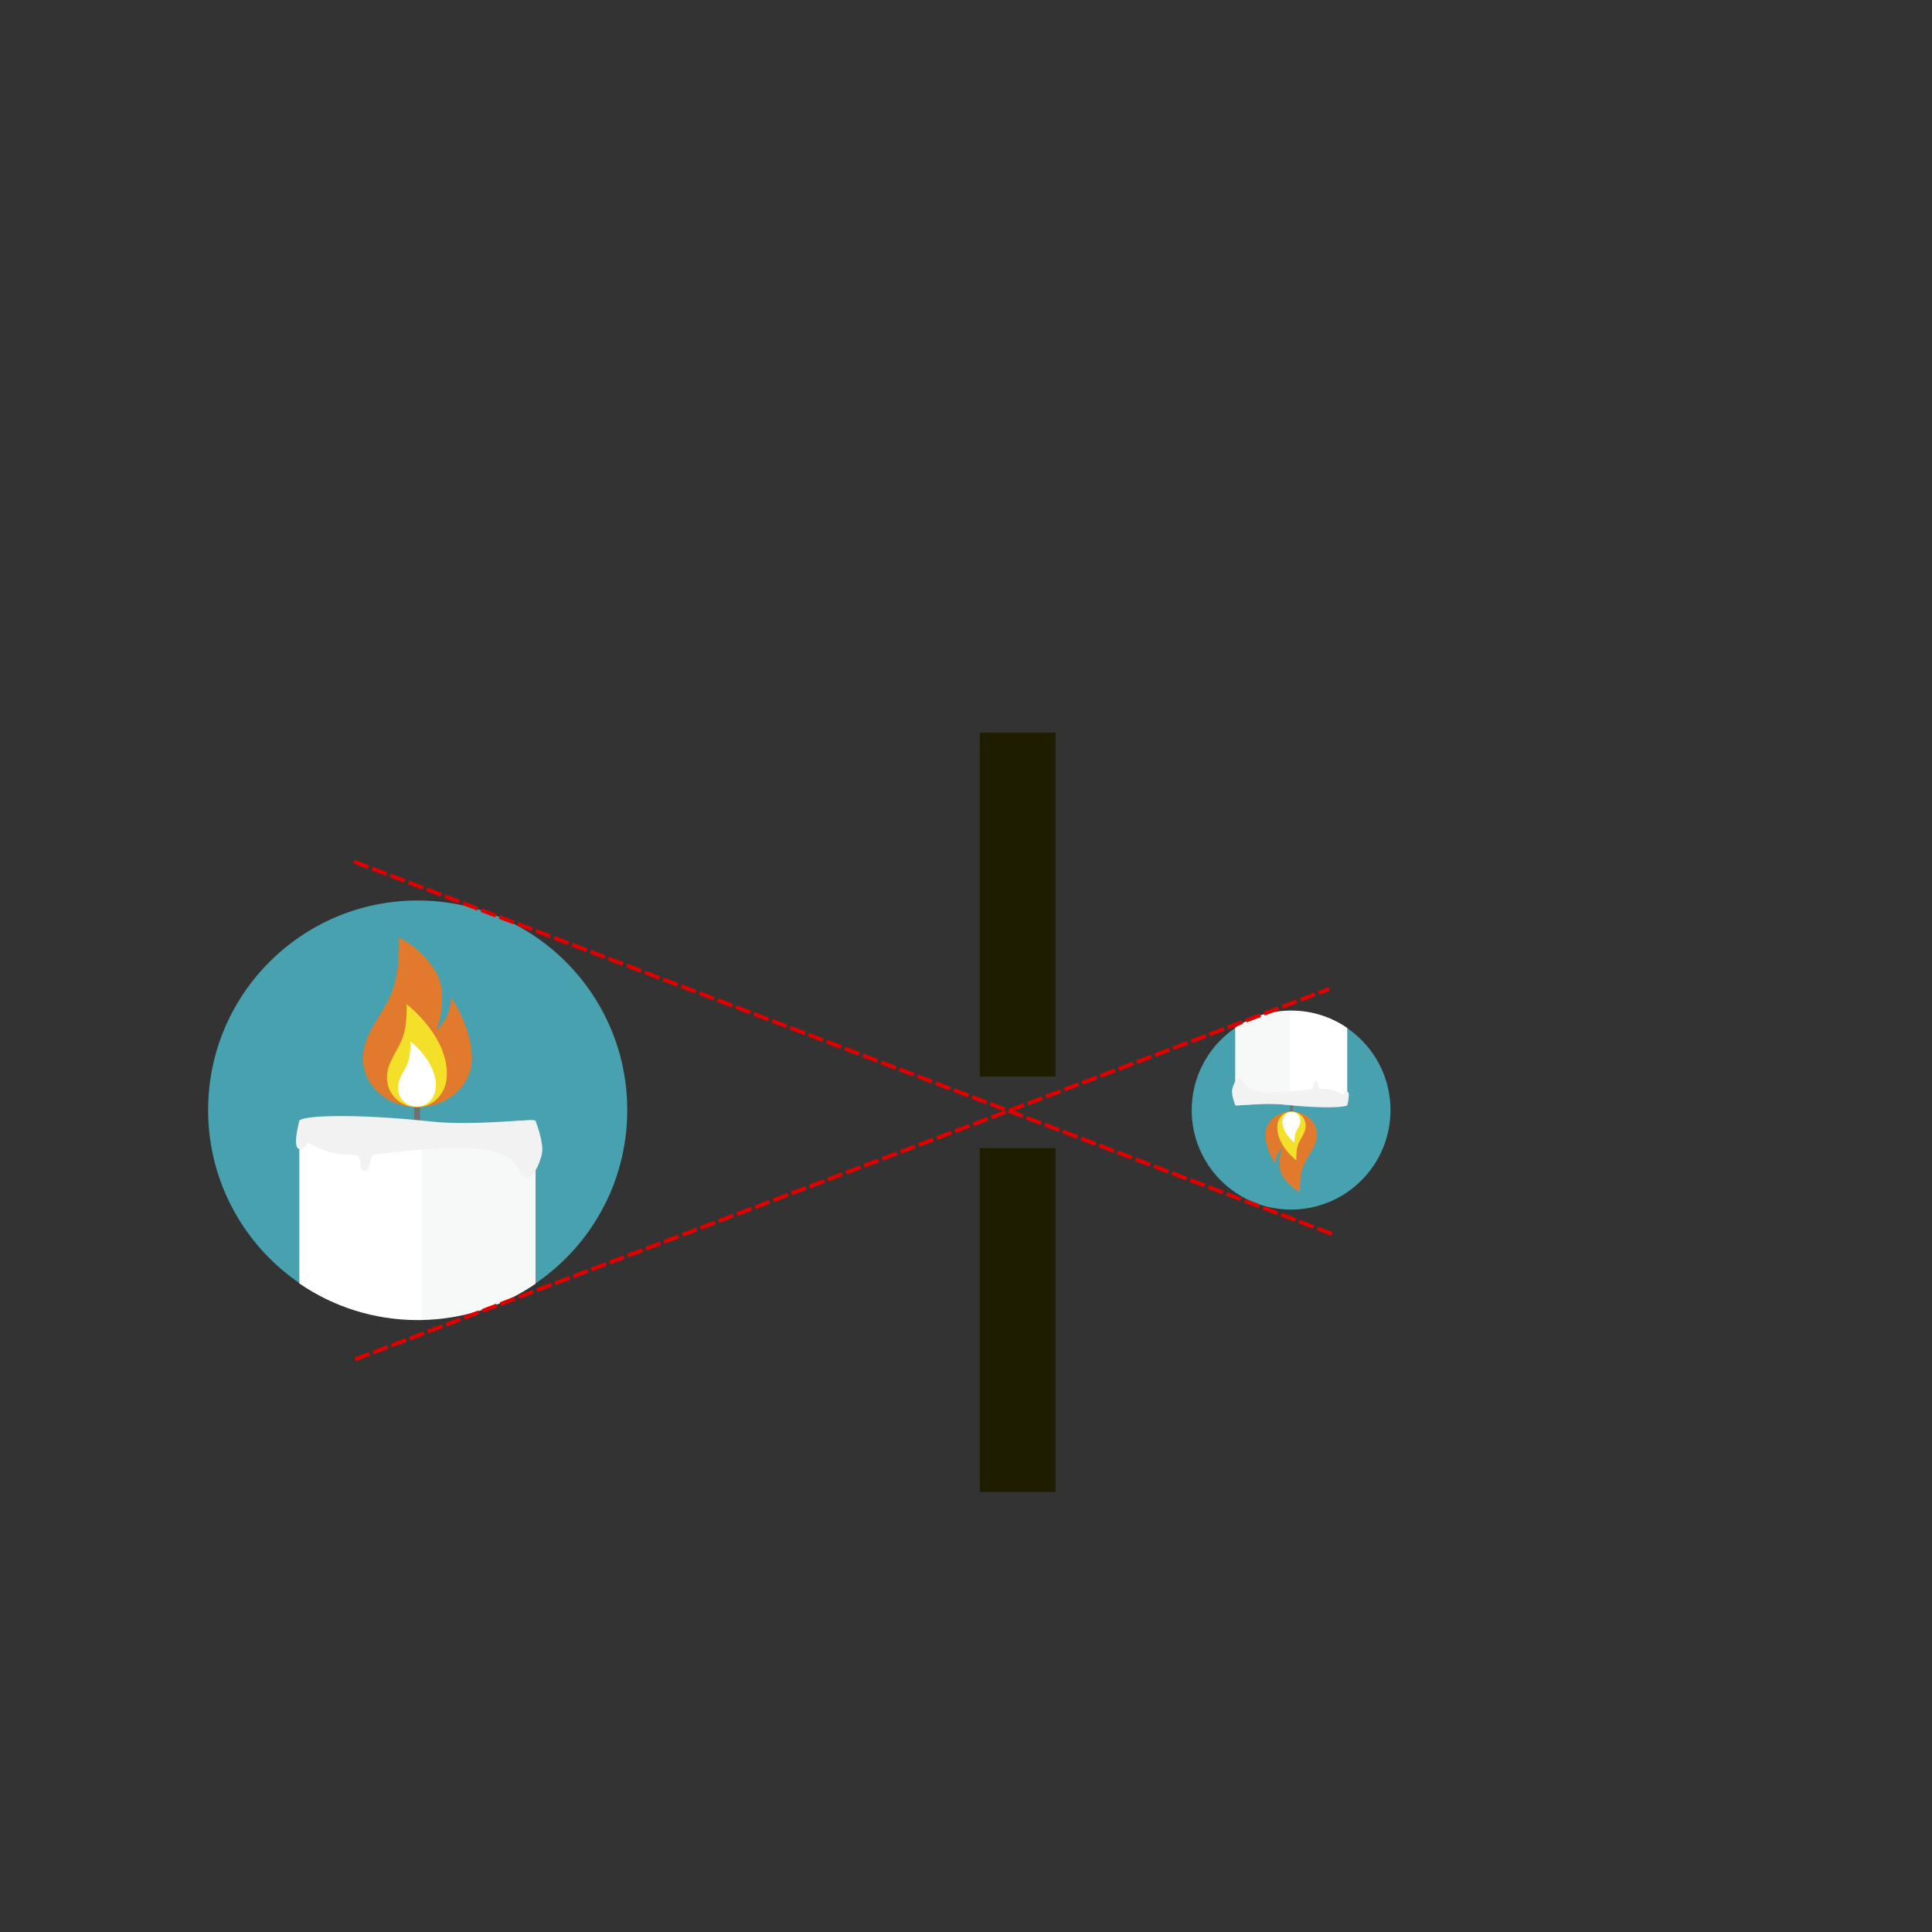<?xml version="1.0" encoding="UTF-8" standalone="no"?>
<!-- Generator: Adobe Illustrator 19.0.0, SVG Export Plug-In . SVG Version: 6.00 Build 0)  -->

<svg
   xmlns:dc="http://purl.org/dc/elements/1.1/"
   xmlns:cc="http://creativecommons.org/ns#"
   xmlns:rdf="http://www.w3.org/1999/02/22-rdf-syntax-ns#"
   xmlns:svg="http://www.w3.org/2000/svg"
   xmlns="http://www.w3.org/2000/svg"
   xmlns:sodipodi="http://sodipodi.sourceforge.net/DTD/sodipodi-0.dtd"
   xmlns:inkscape="http://www.inkscape.org/namespaces/inkscape"
   version="1.1"
   id="Layer_1"
   x="0px"
   y="0px"
   viewBox="0 0 496.652 496.652"
   style="enable-background:new 0 0 496.652 496.652;"
   xml:space="preserve"
   sodipodi:docname="candle-svgrepo-com.svg"
   inkscape:version="0.92.3 (2405546, 2018-03-11)"><rect x="0" y="0" width="496.652" height="496.652" fill="#333333" stroke="none"/><defs
   id="defs51" /><sodipodi:namedview
   pagecolor="#ffffff"
   bordercolor="#666666"
   borderopacity="1"
   objecttolerance="10"
   gridtolerance="10"
   guidetolerance="10"
   inkscape:pageopacity="0"
   inkscape:pageshadow="2"
   inkscape:window-width="1920"
   inkscape:window-height="1001"
   id="namedview49"
   showgrid="false"
   inkscape:zoom="1.9007272"
   inkscape:cx="214.93464"
   inkscape:cy="134.98116"
   inkscape:window-x="2391"
   inkscape:window-y="844"
   inkscape:window-maximized="1"
   inkscape:current-layer="Layer_1" />







<g
   id="g4638"
   transform="translate(0,1.578)"><path
     inkscape:connector-curvature="0"
     id="path2"
     d="m 107.375,229.912 c -29.754,0 -53.874,24.118 -53.874,53.874 0,29.751 24.12,53.871 53.874,53.871 29.752,0 53.872,-24.12 53.872,-53.871 0,-29.756 -24.12,-53.874 -53.872,-53.874 z"
     style="fill:#48a1af;stroke-width:0.217" /><path
     inkscape:connector-curvature="0"
     id="path4"
     d="m 107.214,277.457 c -0.42,0 -0.76,0.34 -0.76,0.76 v 11.322 c 0,0.42 0.34,0.76 0.76,0.76 0.42,0 0.76,-0.34 0.76,-0.76 V 278.217 c 0,-0.42 -0.341,-0.76 -0.76,-0.76 z"
     style="fill:#707070;stroke-width:0.217" /><path
     inkscape:connector-curvature="0"
     id="path6"
     d="m 114.564,287.553 c -17.674,-0.303 -37.614,-2.282 -37.614,-0.954 0,-1.062 16.388,1.1 31.277,1.08 v 50.075 c 10.909,-0.169 21.031,-3.579 29.445,-9.313 v -41.842 c 2.2e-4,-0.835 -12.002,1.144 -23.108,0.953 z"
     style="fill:#f7f9f9;stroke-width:0.217" /><path
     inkscape:connector-curvature="0"
     id="path8"
     d="m 76.951,286.6 v 41.755 c 8.658,5.935 19.134,9.411 30.424,9.411 0.285,0 0.786,-0.006 1.07,-0.011 v -50.074 c -14.889,0.02 -31.494,-2.142 -31.494,-1.08 z"
     style="fill:#ffffff;stroke-width:0.217" /><path
     inkscape:connector-curvature="0"
     id="path10"
     d="m 137.672,286.6 c 0,-0.852 -15.341,1.358 -26.69,0.141 -20.992,-2.251 -34.032,-1.453 -34.032,-0.141 0,0 -1.886,6.76 -0.069,7.163 2.281,0.507 1.352,-2.112 2.788,-1.352 2.052,1.086 5.543,3.068 10.942,2.85 3.295,-0.132 1.013,3.923 3.041,4.176 2.028,0.253 1.014,-4.056 2.787,-4.265 17.46,-2.059 33.524,-3.535 36.796,3.828 2.579,5.802 5.534,-1.183 6.084,-4.056 0.549,-2.872 -1.648,-8.346 -1.648,-8.346 z"
     style="fill:#f2f2f2;stroke-width:0.217" /><path
     inkscape:connector-curvature="0"
     id="path12"
     d="m 115.972,254.729 c -0.091,3.213 -1.082,5.89 -3.758,8.566 0,0 3.431,-9.017 -0.201,-15.07 -3.864,-6.439 -9.46,-8.784 -9.46,-8.784 0,0 0.405,8.271 -1.699,13.744 -2.482,6.453 -7.532,10.703 -7.532,17.404 0,6.883 6.262,12.457 13.989,12.461 7.729,-0.004 13.989,-5.578 13.989,-12.461 2.1e-4,-5.564 -2.322,-11.063 -5.328,-15.861 z"
     style="fill:#e17a2d;stroke-width:0.217" /><path
     inkscape:connector-curvature="0"
     id="path14"
     d="m 104.534,256.573 c 0,0 0.222,5.017 -0.933,8.336 -1.363,3.914 -4.137,6.491 -4.137,10.555 0,4.176 3.439,7.557 7.682,7.559 4.246,-0.002 7.367,-3.396 7.683,-7.559 0.789,-10.455 -10.295,-18.891 -10.295,-18.891 z"
     style="fill:#f4e028;stroke-width:0.217" /><path
     inkscape:connector-curvature="0"
     id="path16"
     d="m 105.498,266.121 c 0,0 0.141,3.179 -0.591,5.282 -0.863,2.48 -2.621,4.113 -2.621,6.689 0,2.645 2.179,4.786 4.867,4.789 2.69,-0.003 4.668,-2.152 4.867,-4.789 0.501,-6.624 -6.522,-11.97 -6.522,-11.97 z"
     style="fill:#ffffff;stroke-width:0.217" /></g>
<g
   id="g18"
   transform="matrix(0.446,0,0,0.446,46.939,116.431)">
</g>
<g
   id="g20"
   transform="matrix(0.446,0,0,0.446,46.939,116.431)">
</g>
<g
   id="g22"
   transform="matrix(0.446,0,0,0.446,46.939,116.431)">
</g>
<g
   id="g24"
   transform="matrix(0.446,0,0,0.446,46.939,116.431)">
</g>
<g
   id="g26"
   transform="matrix(0.446,0,0,0.446,46.939,116.431)">
</g>
<g
   id="g28"
   transform="matrix(0.446,0,0,0.446,46.939,116.431)">
</g>
<g
   id="g30"
   transform="matrix(0.446,0,0,0.446,46.939,116.431)">
</g>
<g
   id="g32"
   transform="matrix(0.446,0,0,0.446,46.939,116.431)">
</g>
<g
   id="g34"
   transform="matrix(0.446,0,0,0.446,46.939,116.431)">
</g>
<g
   id="g36"
   transform="matrix(0.446,0,0,0.446,46.939,116.431)">
</g>
<g
   id="g38"
   transform="matrix(0.446,0,0,0.446,46.939,116.431)">
</g>
<g
   id="g40"
   transform="matrix(0.446,0,0,0.446,46.939,116.431)">
</g>
<g
   id="g42"
   transform="matrix(0.446,0,0,0.446,46.939,116.431)">
</g>
<g
   id="g44"
   transform="matrix(0.446,0,0,0.446,46.939,116.431)">
</g>
<g
   id="g46"
   transform="matrix(0.446,0,0,0.446,46.939,116.431)">
</g>
<g
   id="g4607"
   transform="matrix(-0.103,0,0,-0.103,432.473,354.723)"><path
     id="path2-0"
     d="m 976.471,425.1 c -137.012,0 -248.082,111.06 -248.082,248.082 0,137.001 111.07,248.07 248.082,248.07 137.006,0 248.076,-111.069 248.076,-248.07 0,-137.023 -111.07,-248.082 -248.076,-248.082 z"
     style="fill:#48a1af"
     inkscape:connector-curvature="0" /><path
     id="path4-3"
     d="m 975.729,644.04 c -1.934,0 -3.5,1.567 -3.5,3.5 v 52.135 c 0,1.933 1.566,3.5 3.5,3.5 1.933,0 3.5,-1.567 3.5,-3.5 v -52.135 c 0,-1.932 -1.568,-3.5 -3.5,-3.5 z"
     style="fill:#707070"
     inkscape:connector-curvature="0" /><path
     id="path6-7"
     d="m 1009.577,690.532 c -81.385,-1.396 -173.206,-10.509 -173.206,-4.391 0,-4.889 75.463,5.065 144.025,4.974 v 230.587 c 50.234,-0.78 96.844,-16.481 135.59,-42.883 v -192.677 c 10e-4,-3.846 -55.267,5.266 -106.409,4.39 z"
     style="fill:#f7f9f9"
     inkscape:connector-curvature="0" /><path
     id="path8-3"
     d="m 836.371,686.142 v 192.275 c 39.867,27.332 88.111,43.335 140.1,43.335 1.313,0 3.618,-0.029 4.926,-0.05 v -230.587 c -68.563,0.092 -145.026,-9.862 -145.026,-4.973 z"
     style="fill:#ffffff"
     inkscape:connector-curvature="0" /><path
     id="path10-3"
     d="m 1115.987,686.142 c 0,-3.923 -70.645,6.253 -122.904,0.648 -96.666,-10.366 -156.711,-6.689 -156.711,-0.648 0,0 -8.683,31.128 -0.318,32.986 10.505,2.335 6.225,-9.726 12.84,-6.225 9.449,5.003 25.526,14.127 50.386,13.126 15.171,-0.61 4.667,18.064 14.005,19.232 9.337,1.167 4.668,-18.676 12.836,-19.639 80.403,-9.481 154.373,-16.278 169.441,17.628 11.875,26.719 25.484,-5.447 28.014,-18.676 2.528,-13.226 -7.589,-38.432 -7.589,-38.432 z"
     style="fill:#f2f2f2"
     inkscape:connector-curvature="0" /><path
     id="path12-7"
     d="m 1016.061,539.378 c -0.419,14.796 -4.984,27.122 -17.305,39.446 0,0 15.799,-41.521 -0.924,-69.394 -17.791,-29.652 -43.563,-40.449 -43.563,-40.449 0,0 1.867,38.087 -7.823,63.289 -11.428,29.716 -34.685,49.287 -34.685,80.145 0,31.695 28.838,57.365 64.417,57.383 35.593,-0.018 64.417,-25.688 64.417,-57.383 10e-4,-25.623 -10.692,-50.942 -24.534,-73.037 z"
     style="fill:#e17a2d"
     inkscape:connector-curvature="0" /><path
     id="path14-1"
     d="m 963.389,547.87 c 0,0 1.023,23.101 -4.295,38.386 -6.275,18.023 -19.049,29.892 -19.049,48.603 0,19.228 15.837,34.797 35.373,34.808 19.551,-0.011 33.926,-15.637 35.379,-34.808 3.633,-48.145 -47.408,-86.989 -47.408,-86.989 z"
     style="fill:#f4e028"
     inkscape:connector-curvature="0" /><path
     id="path16-0"
     d="m 967.83,591.839 c 0,0 0.65,14.639 -2.722,24.321 -3.973,11.418 -12.069,18.938 -12.069,30.8 0,12.18 10.036,22.041 22.412,22.053 12.387,-0.012 21.494,-9.909 22.414,-22.053 2.305,-30.504 -30.035,-55.121 -30.035,-55.121 z"
     style="fill:#ffffff"
     inkscape:connector-curvature="0" /></g><g
   id="g4628"
   transform="translate(71.552,0.526)"><rect
     y="187.823"
     x="180.326"
     height="88.387"
     width="19.466"
     id="rect4609"
     style="fill:#1f1d00;fill-opacity:1;stroke:none;stroke-width:1.028;stroke-linecap:round;stroke-miterlimit:4;stroke-dasharray:none;stroke-opacity:1" /><rect
     y="294.624"
     x="180.326"
     height="88.387"
     width="19.466"
     id="rect4609-2"
     style="fill:#1f1d00;fill-opacity:1;stroke:none;stroke-width:1.028;stroke-linecap:round;stroke-miterlimit:4;stroke-dasharray:none;stroke-opacity:1" /></g><path
   style="fill:none;stroke:#e00000;stroke-width:1;stroke-linecap:butt;stroke-linejoin:miter;stroke-miterlimit:4;stroke-dasharray:4, 1;stroke-dashoffset:0;stroke-opacity:1"
   d="M 91.018,221.494 342.5,317.247"
   id="path4644"
   inkscape:connector-curvature="0"
   sodipodi:nodetypes="cc" /><path
   style="fill:none;stroke:#e00000;stroke-width:1;stroke-linecap:butt;stroke-linejoin:miter;stroke-miterlimit:4;stroke-dasharray:4, 1;stroke-dashoffset:0;stroke-opacity:1"
   d="M 91.281,349.444 341.711,254.218"
   id="path4644-8"
   inkscape:connector-curvature="0"
   sodipodi:nodetypes="cc" /></svg>